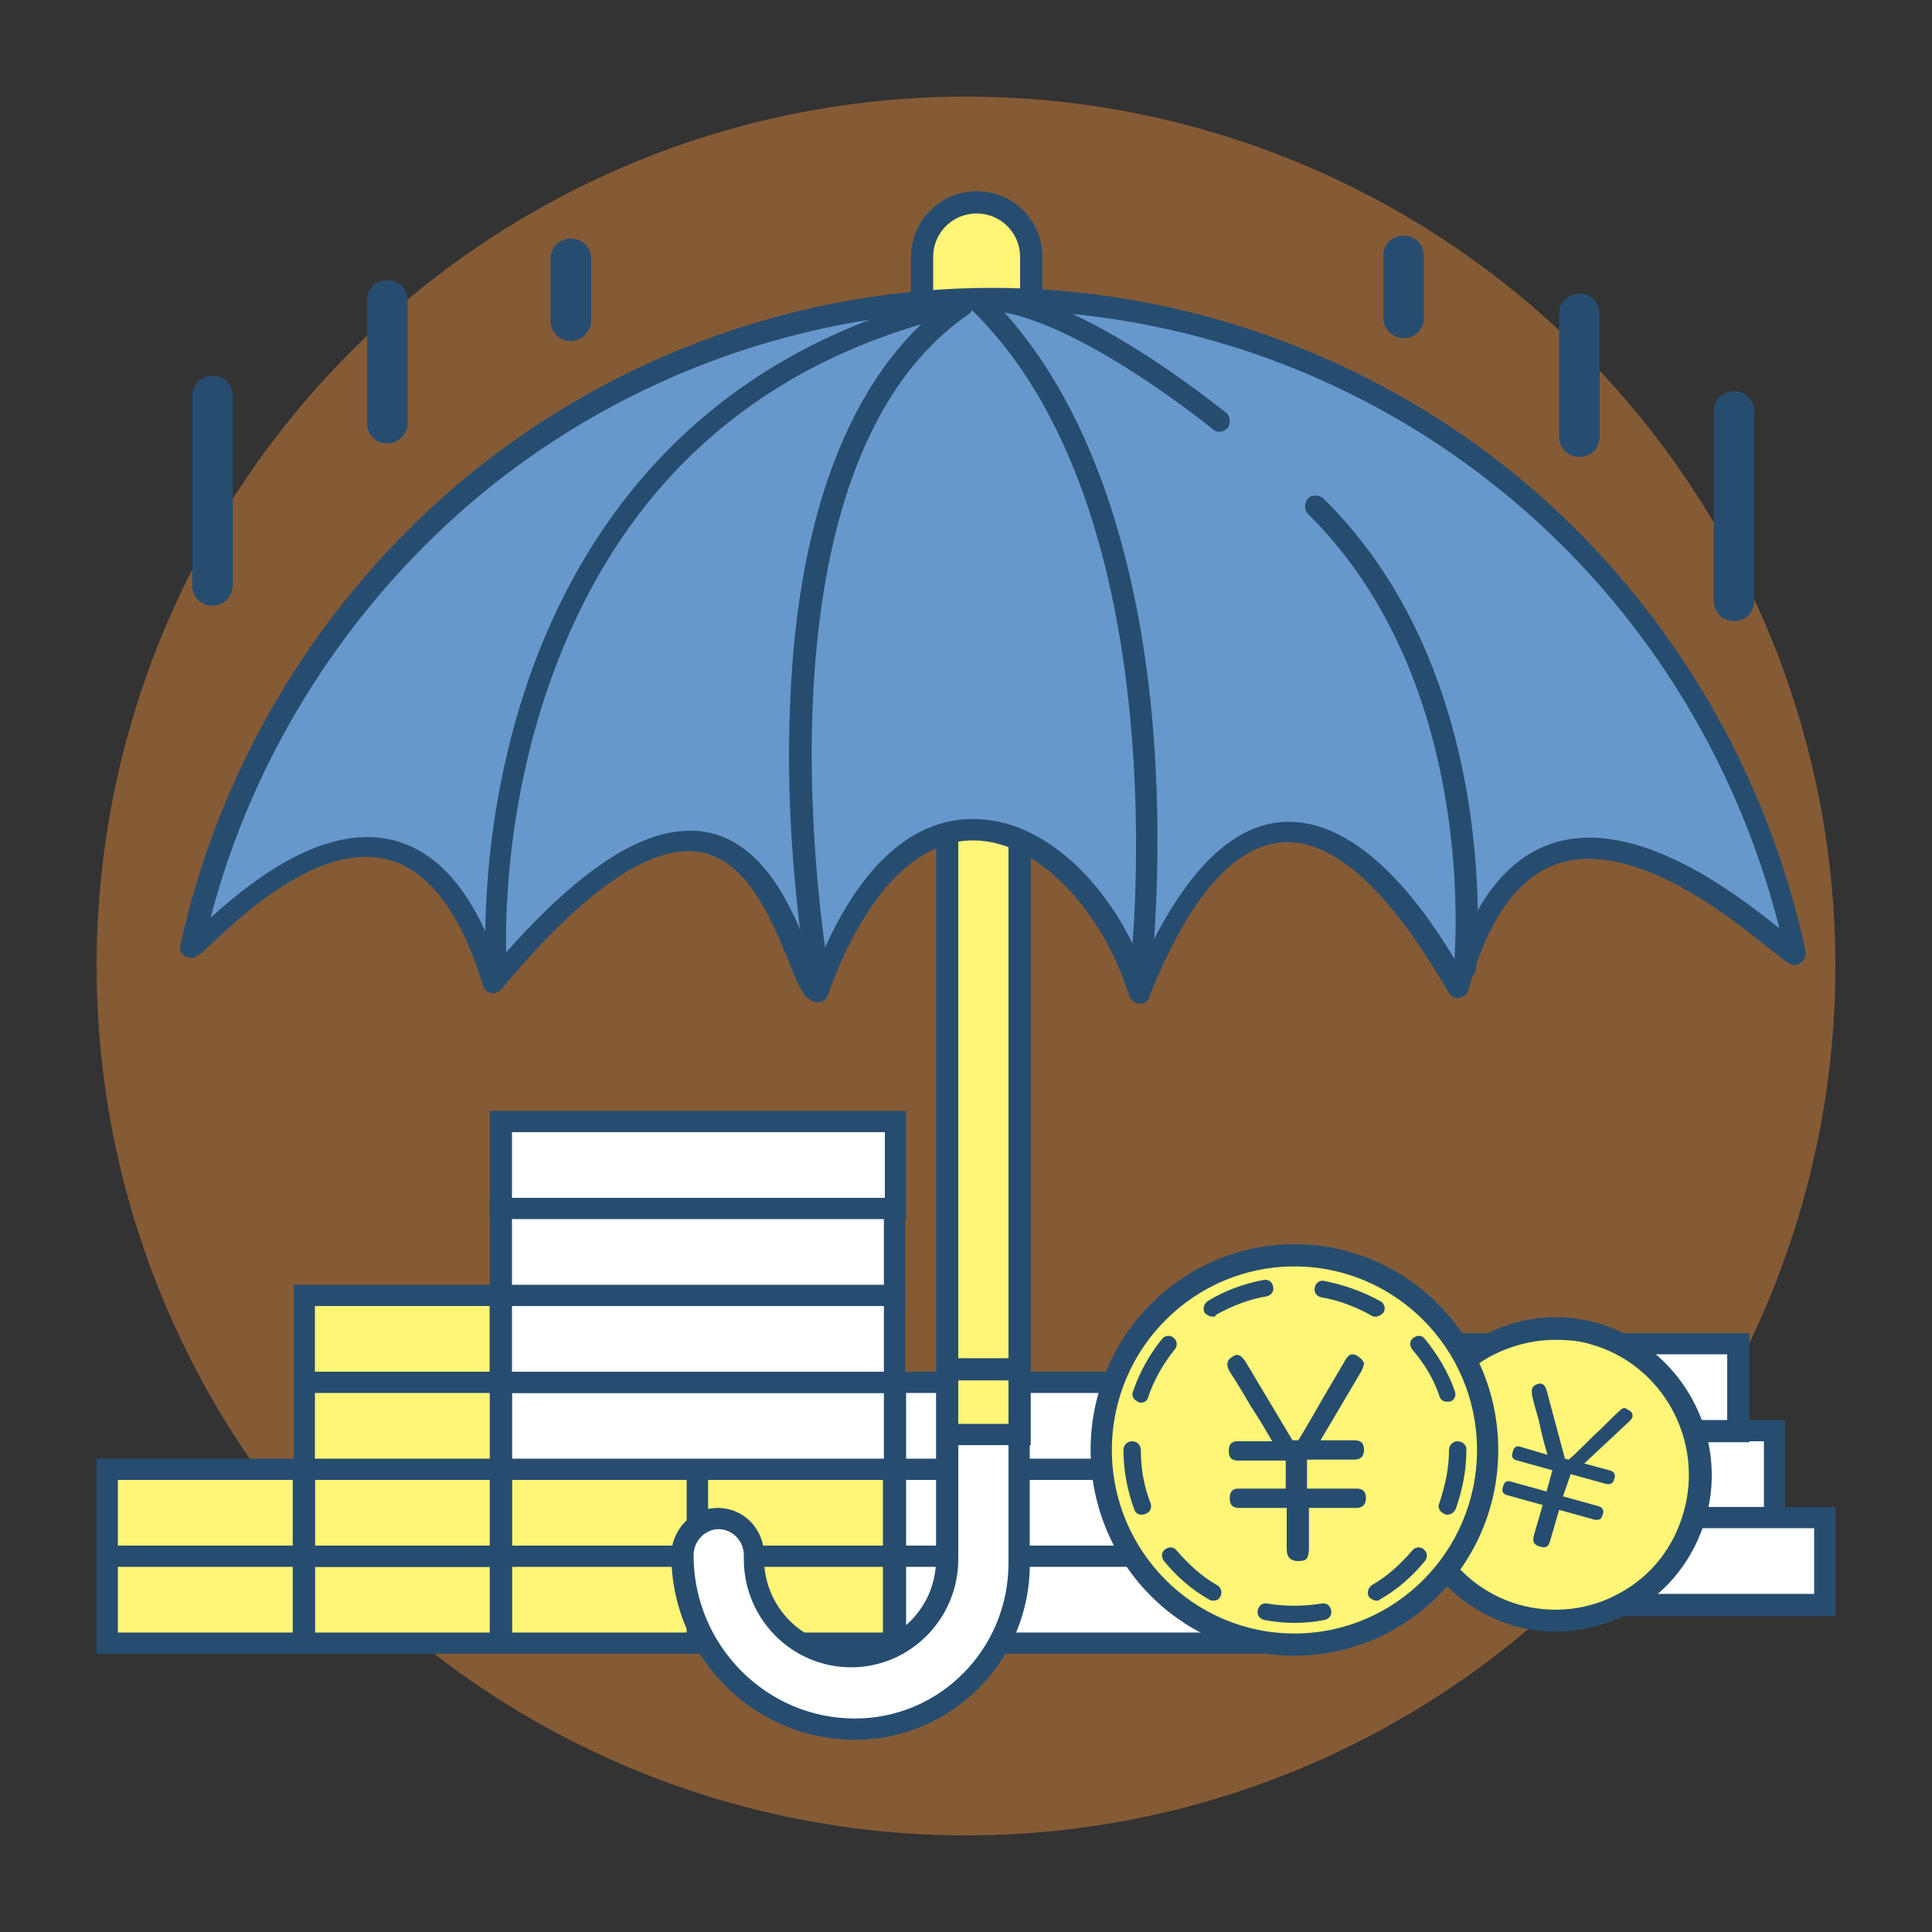 <?xml version="1.0" encoding="utf-8"?>
<!-- Generator: Adobe Illustrator 19.0.0, SVG Export Plug-In . SVG Version: 6.00 Build 0)  -->
<svg version="1.1" id="图层_1" xmlns="http://www.w3.org/2000/svg" xmlns:xlink="http://www.w3.org/1999/xlink" x="0px" y="0px"
	 viewBox="0 0 200 200" style="enable-background:new 0 0 200 200;" xml:space="preserve">
<rect x="0" y="0" width="200" height="200" fill="#333333" stroke="none"/>
<style type="text/css">
	.st0{opacity:0.4;fill:#FF973A;}
	.st1{fill:#FFFFFF;}
	.st2{fill:#264D70;}
	.st3{fill:#FFF576;}
	.st4{fill:#6798CC;}
</style>
<circle id="XMLID_1501_" class="st0" cx="100" cy="100" r="90"/>
<rect id="XMLID_1888_" x="151.8" y="148.2" class="st1" width="31.9" height="9"/>
<path id="XMLID_1885_" class="st2" d="M184.8,158.3h-34.2V147h34.2V158.3z M152.9,156h29.7v-6.8h-29.7V156z"/>
<rect id="XMLID_1884_" x="148" y="139.2" class="st1" width="31.9" height="9"/>
<path id="XMLID_1881_" class="st2" d="M181.1,149.3h-34.2V138h34.2V149.3z M149.1,147h29.7v-6.8h-29.7V147z"/>
<rect id="XMLID_1880_" x="157" y="157.2" class="st1" width="31.9" height="9"/>
<path id="XMLID_1877_" class="st2" d="M190,167.3h-34.2V156H190V167.3z M158.1,165h29.7v-6.8h-29.7V165z"/>
<rect id="XMLID_1876_" x="92.7" y="152.1" class="st1" width="43.7" height="9"/>
<path id="XMLID_1873_" class="st2" d="M137.5,162.2H91.6V151h45.9V162.2z M93.8,160h41.5v-6.8H93.8V160z"/>
<rect id="XMLID_1872_" x="92.7" y="143.1" class="st1" width="39.3" height="9"/>
<path id="XMLID_1869_" class="st2" d="M133.1,153.2H91.6V142h41.5V153.2z M93.8,151h37.1v-6.8H93.8V151z"/>
<polygon id="XMLID_1868_" class="st1" points="113.1,161.1 92.7,161.1 92.7,170.1 113.1,170.1 133.4,170.1 133.4,161.1 "/>
<path id="XMLID_1865_" class="st2" d="M134.6,171.2h-43V160h43V171.2z M93.8,169h38.5v-6.8H93.8V169z"/>
<rect id="XMLID_1864_" x="51.8" y="152.1" class="st3" width="20.4" height="9"/>
<path id="XMLID_1861_" class="st2" d="M73.3,162.2H50.7V151h22.6V162.2z M53,160h18.1v-6.8H53V160z"/>
<rect id="XMLID_1860_" x="51.8" y="161.1" class="st3" width="20.4" height="9"/>
<path id="XMLID_1857_" class="st2" d="M73.3,171.2H50.7V160h22.6V171.2z M53,169h18.1v-6.8H53V169z"/>
<rect id="XMLID_1856_" x="51.8" y="116.1" class="st1" width="40.9" height="9"/>
<path id="XMLID_1853_" class="st2" d="M93.8,126.2H50.7V115h43.1V126.2z M53,124h38.6v-6.8H53V124z"/>
<rect id="XMLID_1852_" x="31.5" y="134.1" class="st3" width="20.4" height="9"/>
<path id="XMLID_1849_" class="st2" d="M53,144.2H30.4V133H53V144.2z M32.6,142h18.1v-6.8H32.6V142z"/>
<rect id="XMLID_1848_" x="72.2" y="152.1" class="st3" width="20.4" height="9"/>
<path id="XMLID_1845_" class="st2" d="M93.7,162.2H71.1V151h22.6V162.2z M73.3,160h18.1v-6.8H73.3V160z"/>
<polygon id="XMLID_1844_" class="st1" points="72.2,143.1 51.8,143.1 51.8,152.1 72.2,152.1 92.6,152.1 92.6,143.1 "/>
<path id="XMLID_1841_" class="st2" d="M93.7,153.2h-43V142h43V153.2z M53,151h38.5v-6.8H53V151z"/>
<polygon id="XMLID_1840_" class="st1" points="72.2,134.1 51.8,134.1 51.8,143.1 72.2,143.1 92.6,143.1 92.6,134.1 "/>
<path id="XMLID_1837_" class="st2" d="M93.7,144.2h-43V133h43V144.2z M53,142h38.5v-6.8H53V142z"/>
<polygon id="XMLID_1836_" class="st1" points="72.2,125.1 51.8,125.1 51.8,134.1 72.2,134.1 92.6,134.1 92.6,125.1 "/>
<path id="XMLID_1833_" class="st2" d="M93.7,135.2h-43V124h43V135.2z M53,133h38.5v-6.8H53V133z"/>
<rect id="XMLID_1832_" x="31.5" y="161.1" class="st3" width="20.4" height="9"/>
<path id="XMLID_1829_" class="st2" d="M53,171.2H30.4V160H53V171.2z M32.6,169h18.1v-6.8H32.6V169z"/>
<rect id="XMLID_1828_" x="31.5" y="152.1" class="st3" width="20.4" height="9"/>
<path id="XMLID_1825_" class="st2" d="M53,162.2H30.4V151H53V162.2z M32.6,160h18.1v-6.8H32.6V160z"/>
<rect id="XMLID_1824_" x="31.5" y="143.1" class="st3" width="20.4" height="9"/>
<path id="XMLID_1821_" class="st2" d="M53,153.2H30.4V142H53V153.2z M32.6,151h18.1v-6.8H32.6V151z"/>
<rect id="XMLID_1820_" x="11.1" y="152.1" class="st3" width="20.4" height="9"/>
<path id="XMLID_1817_" class="st2" d="M32.6,162.2H10V151h22.6V162.2z M12.2,160h18.1v-6.8H12.2V160z"/>
<rect id="XMLID_1816_" x="11.1" y="161.1" class="st3" width="20.4" height="9"/>
<path id="XMLID_1813_" class="st2" d="M32.6,171.2H10V160h22.6V171.2z M12.2,169h18.1v-6.8H12.2V169z"/>
<rect id="XMLID_1812_" x="72.2" y="161.1" class="st3" width="20.4" height="9"/>
<path id="XMLID_1809_" class="st2" d="M93.7,171.2H71.1V160h22.6V171.2z M73.3,169h18.1v-6.8H73.3V169z"/>
<path id="XMLID_1808_" class="st1" d="M98.1,81.7v79.6c0,5.6-4.5,10.1-10,10.1h0c-5.5,0-10-4.5-10-10.1V161c0-2.1-1.7-3.8-3.7-3.8h0
	c-2.1,0-3.7,1.7-3.7,3.8v0c0,10,8,18,17.9,18h0c9.4,0,17-7.7,17-17.2V81.7H98.1z"/>
<path id="XMLID_1805_" class="st2" d="M88.5,180.1c-10.5,0-19-8.6-19-19.1c0-2.7,2.2-4.9,4.8-4.9c2.7,0,4.8,2.2,4.8,4.9v0.4
	c0,4.9,4,9,8.9,9s8.9-4,8.9-9V80.6h9.7v81.2C106.7,171.9,98.5,180.1,88.5,180.1z M74.4,158.3c-1.4,0-2.6,1.2-2.6,2.7
	c0,9.3,7.5,16.9,16.7,16.9c8.8,0,15.9-7.2,15.9-16.1V82.9h-5.2v78.5c0,6.2-5,11.2-11.1,11.2s-11.1-5-11.1-11.2V161
	C77,159.5,75.8,158.3,74.4,158.3z"/>
<rect id="XMLID_1804_" x="98.1" y="81.7" class="st3" width="7.5" height="66.7"/>
<path id="XMLID_1801_" class="st2" d="M106.7,149.6H97v-69h9.7V149.6z M99.2,147.4h5.2V82.9h-5.2V147.4z"/>
<rect id="XMLID_1800_" x="98.1" y="81.8" class="st3" width="7.5" height="60"/>
<path id="XMLID_1797_" class="st2" d="M106.7,142.9H97V80.7h9.7V142.9z M99.2,140.6h5.2V82.9h-5.2V140.6z"/>
<path id="XMLID_1796_" class="st3" d="M101.1,37L101.1,37c-3.1,0-5.6-2.5-5.6-5.6v-4.7c0-3.1,2.5-5.6,5.6-5.6h0
	c3.1,0,5.6,2.5,5.6,5.6v4.7C106.7,34.5,104.2,37,101.1,37z"/>
<path id="XMLID_1793_" class="st2" d="M101.1,38.1c-3.7,0-6.8-3-6.8-6.8v-4.7c0-3.7,3-6.8,6.8-6.8s6.8,3,6.8,6.8v4.7
	C107.8,35.1,104.8,38.1,101.1,38.1z M101.1,22.1c-2.5,0-4.5,2-4.5,4.5v4.7c0,2.5,2,4.5,4.5,4.5s4.5-2,4.5-4.5v-4.7
	C105.6,24.1,103.6,22.1,101.1,22.1z"/>
<path id="XMLID_1792_" class="st2" d="M22,62.7L22,62.7c-1.2,0-2.1-0.9-2.1-2.1V41c0-1.2,0.9-2.1,2.1-2.1h0c1.2,0,2.1,0.9,2.1,2.1
	v19.5C24.1,61.7,23.2,62.7,22,62.7z"/>
<path id="XMLID_1791_" class="st2" d="M40.1,45.9L40.1,45.9c-1.2,0-2.1-0.9-2.1-2.1V31.1c0-1.2,0.9-2.1,2.1-2.1h0
	c1.2,0,2.1,0.9,2.1,2.1v12.7C42.2,44.9,41.3,45.9,40.1,45.9z"/>
<path id="XMLID_1790_" class="st2" d="M59.1,35.3L59.1,35.3c-1.2,0-2.1-0.9-2.1-2.1v-6.4c0-1.2,0.9-2.1,2.1-2.1h0
	c1.2,0,2.1,0.9,2.1,2.1v6.4C61.2,34.3,60.2,35.3,59.1,35.3z"/>
<path id="XMLID_1789_" class="st2" d="M179.5,64.3L179.5,64.3c1.2,0,2.1-0.9,2.1-2.1V42.6c0-1.2-0.9-2.1-2.1-2.1l0,0
	c-1.2,0-2.1,0.9-2.1,2.1v19.5C177.4,63.4,178.3,64.3,179.5,64.3z"/>
<path id="XMLID_1788_" class="st2" d="M163.5,47.3L163.5,47.3c1.2,0,2.1-0.9,2.1-2.1V32.5c0-1.2-0.9-2.1-2.1-2.1h0
	c-1.2,0-2.1,0.9-2.1,2.1v12.7C161.4,46.4,162.3,47.3,163.5,47.3z"/>
<path id="XMLID_1787_" class="st2" d="M145.3,35L145.3,35c1.2,0,2.1-0.9,2.1-2.1v-6.4c0-1.2-0.9-2.1-2.1-2.1h0
	c-1.2,0-2.1,0.9-2.1,2.1v6.4C143.2,34,144.1,35,145.3,35z"/>
<path id="XMLID_1786_" class="st4" d="M19.9,98.1C28.3,59.7,62.3,31,102.8,31c40.8,0,74.9,29,83.1,67.7c0.4,1.7-26.7-27.7-34.9,3.5
	c-2-3.1-18.5-34.9-33,0.6c-5.2-16.4-23.2-27.8-33.3-0.1c-2.9-0.8-6-34-33.6-0.9C41.8,71.6,19.5,99.7,19.9,98.1z"/>
<path id="XMLID_1782_" class="st2" d="M118,103.9C118,103.9,118,103.9,118,103.9c-0.5,0-0.9-0.3-1.1-0.8c-2.9-9.2-9.6-16-16-16.1
	c-0.1,0-0.1,0-0.2,0c-5.9,0-11.3,5.7-15,16c-0.2,0.6-0.8,0.9-1.4,0.7c-1.1-0.3-1.7-1.7-2.7-4.3c-1.7-4.1-4.2-10.4-9.2-11.2
	c-5.1-0.8-12,4-20.5,14.2c-0.3,0.3-0.7,0.5-1.1,0.4c-0.4-0.1-0.7-0.4-0.8-0.8c-2.3-7.5-5.6-11.9-9.8-13c-7.1-1.9-15.2,5.8-18.3,8.7
	c-1.4,1.3-1.8,1.7-2.7,1.3c-0.4-0.2-0.7-0.8-0.5-1.3c4.2-19,14.8-36.2,29.8-48.5c15.3-12.5,34.5-19.4,54.2-19.4
	c19.8,0,39.2,7,54.5,19.6c15.1,12.5,25.6,29.9,29.7,49c0.1,0.5-0.1,1-0.5,1.3c-0.8,0.5-1.2,0.1-3.1-1.4c-3.9-3.1-14.1-11.5-22-8.9
	c-4.2,1.4-7.3,5.8-9.3,13.1c-0.1,0.4-0.5,0.7-0.9,0.8c-0.4,0.1-0.9-0.1-1.1-0.5c-0.1-0.2-0.3-0.5-0.6-1c-6-10.1-11.6-15-16.7-14.6
	c-5,0.4-9.6,5.7-13.7,15.9C118.9,103.7,118.4,103.9,118,103.9z M71.4,86c0.5,0,1,0,1.5,0.1c6.3,1,9.2,8.2,10.9,12.5
	c0.2,0.5,0.4,1.1,0.7,1.6c5.2-12.9,11.8-15.6,16.6-15.4c6.7,0.1,13.5,6.2,17.1,15c4.3-9.3,9.1-14.3,14.5-14.7
	c8.3-0.6,15.1,9.5,18,14.4c2.2-6.6,5.5-10.7,10-12.2c8.6-2.8,18.9,5.1,23.5,8.8c-4.4-17.5-14.3-33.4-28.3-44.9
	c-14.9-12.3-33.7-19.1-53-19.1C83.6,32.1,64.9,38.8,50,51C36.3,62.3,26.3,77.8,21.8,95c4-3.6,11.7-9.9,19-8
	c4.6,1.2,8.2,5.4,10.7,12.6C59.4,90.5,65.9,86,71.4,86z M19.9,98.1l1.1,0.2L19.9,98.1z"/>
<g id="XMLID_1779_">
	<g id="XMLID_1780_">
		<path id="XMLID_1781_" class="st2" d="M51.4,101.4c-0.6,0-1.1-0.5-1.1-1c0-0.6-1-14.6,4.5-30.3c5.1-14.6,16.9-33.3,44.1-39.7
			c0.6-0.1,1.2,0.2,1.3,0.8c0.1,0.6-0.2,1.2-0.8,1.3c-21,4.9-35.3,17.8-42.5,38.2c-5.4,15.3-4.5,29.3-4.4,29.5
			C52.5,100.9,52.1,101.4,51.4,101.4C51.4,101.4,51.4,101.4,51.4,101.4z"/>
	</g>
</g>
<g id="XMLID_1776_">
	<g id="XMLID_1777_">
		<path id="XMLID_1778_" class="st2" d="M84.7,102.4c-0.5,0-1-0.4-1.1-0.9c0-0.1-2.5-13.5-1.8-28.8c0.8-20.4,6.8-35,17.2-42.1
			c0.5-0.3,1.2-0.2,1.6,0.3c0.3,0.5,0.2,1.2-0.3,1.6c-23.8,16.4-14.5,68.2-14.4,68.7c0.1,0.6-0.3,1.2-0.9,1.3
			C84.9,102.4,84.8,102.4,84.7,102.4z"/>
	</g>
</g>
<g id="XMLID_1773_">
	<g id="XMLID_1774_">
		<path id="XMLID_1775_" class="st2" d="M118.1,101.4c0,0-0.1,0-0.1,0c-0.6-0.1-1.1-0.6-1-1.2c0.1-0.5,5.3-47.4-16.7-68.4
			c-0.4-0.4-0.5-1.1,0-1.6c0.4-0.4,1.1-0.5,1.6,0c11.9,11.4,16,29.9,17.3,43.4c1.4,14.6,0,26.7,0,26.8
			C119.1,101,118.7,101.4,118.1,101.4z"/>
	</g>
</g>
<g id="XMLID_1771_">
	<path id="XMLID_1772_" class="st2" d="M151.6,101.4c0,0-0.1,0-0.1,0c-0.6-0.1-1.1-0.6-1-1.2c0-0.3,3-29.1-15.1-47
		c-0.4-0.4-0.4-1.1,0-1.6c0.4-0.4,1.1-0.4,1.6,0c18.9,18.6,15.8,48.5,15.8,48.8C152.6,101,152.1,101.4,151.6,101.4z"/>
</g>
<g id="XMLID_1768_">
	<g id="XMLID_1769_">
		<path id="XMLID_1770_" class="st2" d="M126.2,44.7c-0.2,0-0.5-0.1-0.7-0.3c-0.1-0.1-15-12.2-23.7-12.3c-0.6,0-1.1-0.5-1.1-1.1
			c0-0.6,0.5-1.1,1.1-1.1c9.5,0.1,24.4,12.3,25.1,12.8c0.5,0.4,0.5,1.1,0.2,1.6C126.8,44.6,126.5,44.7,126.2,44.7z"/>
	</g>
</g>
<path id="XMLID_1767_" class="st3" d="M175.5,156.8c-2.3,8-10.6,12.7-18.5,10.4c-8-2.3-12.6-10.7-10.3-18.7
	c2.3-8,10.6-12.7,18.5-10.4C173.1,140.4,177.7,148.8,175.5,156.8z"/>
<path id="XMLID_1764_" class="st2" d="M161.1,168.9c-1.5,0-3-0.2-4.4-0.6c-8.5-2.5-13.5-11.5-11.1-20.1c1.2-4.2,3.9-7.7,7.7-9.8
	c3.7-2.1,8.1-2.6,12.2-1.4c8.5,2.5,13.5,11.5,11.1,20.1l0,0c-1.2,4.2-3.9,7.7-7.7,9.8C166.4,168.2,163.8,168.9,161.1,168.9z
	 M161,138.7c-2.3,0-4.6,0.6-6.7,1.7c-3.3,1.8-5.6,4.8-6.6,8.4c-2.1,7.4,2.2,15.2,9.5,17.3c3.5,1,7.3,0.6,10.5-1.2
	c3.3-1.8,5.6-4.8,6.6-8.4l0,0c2.1-7.4-2.2-15.2-9.5-17.3C163.6,138.8,162.3,138.7,161,138.7z"/>
<g id="XMLID_1761_">
	<path id="XMLID_1762_" class="st2" d="M161.8,154.9l3.6,1c0.5,0.1,0.7,0.5,0.5,0.9c-0.1,0.5-0.4,0.6-0.9,0.5l-3.6-1l-0.9,3.1
		c-0.1,0.4-0.2,0.6-0.4,0.7c-0.1,0.1-0.4,0.1-0.7,0c-0.3-0.1-0.5-0.2-0.6-0.4c-0.1-0.2-0.1-0.4,0-0.8l0.9-3.1l-3.6-1
		c-0.5-0.1-0.7-0.4-0.5-0.9c0.1-0.5,0.4-0.7,0.9-0.5l3.6,1l0.6-2.2l-3.6-1c-0.5-0.1-0.7-0.4-0.5-0.9c0.1-0.5,0.4-0.7,0.9-0.5
		l2.7,0.8c-0.3-1-0.6-2.1-0.8-3.1s-0.6-2-0.8-3.1c-0.1-0.6,0-0.9,0.5-1.1c0.2-0.1,0.4-0.1,0.6,0c0.2,0.1,0.3,0.3,0.4,0.6l1.9,7.1
		l0.4,0.1c0.9-0.8,1.7-1.6,2.6-2.5c0.9-0.8,1.7-1.7,2.6-2.5c0.3-0.3,0.5-0.4,0.7-0.3c0.2,0.1,0.3,0.2,0.5,0.3
		c0.2,0.2,0.2,0.4,0.2,0.5c0,0.2-0.2,0.4-0.4,0.6l-4.6,4.3l2.6,0.7c0.5,0.1,0.7,0.5,0.5,0.9c-0.1,0.5-0.4,0.6-0.9,0.5l-3.6-1
		L161.8,154.9z"/>
</g>
<ellipse id="XMLID_1760_" class="st3" cx="134" cy="150.1" rx="20" ry="20.2"/>
<path id="XMLID_1757_" class="st2" d="M134,171.4c-11.6,0-21.1-9.5-21.1-21.3s9.5-21.3,21.1-21.3c11.6,0,21.1,9.5,21.1,21.3
	S145.6,171.4,134,171.4z M134,131.1c-10.4,0-18.9,8.5-18.9,19s8.5,19,18.9,19s18.9-8.5,18.9-19S144.4,131.1,134,131.1z"/>
<g id="XMLID_1746_">
	<path id="XMLID_1747_" class="st2" d="M134,168c-1,0-2.1-0.1-3.1-0.3c-0.5-0.1-0.8-0.5-0.7-1c0.1-0.5,0.5-0.8,1-0.7
		c1.8,0.3,3.7,0.3,5.6,0c0.5-0.1,0.9,0.2,1,0.7c0.1,0.5-0.2,0.9-0.7,1C136.1,167.9,135,168,134,168z M125.6,165.7
		c-0.1,0-0.3,0-0.4-0.1c-1.8-1-3.4-2.4-4.7-4c-0.3-0.4-0.3-0.9,0.1-1.2c0.4-0.3,0.9-0.3,1.2,0.1c1.2,1.4,2.6,2.7,4.2,3.6
		c0.4,0.2,0.6,0.8,0.3,1.2C126.2,165.6,125.9,165.7,125.6,165.7z M142.5,165.7c-0.3,0-0.6-0.2-0.8-0.4c-0.2-0.4-0.1-0.9,0.3-1.2
		c1.6-0.9,3-2.2,4.2-3.6c0.3-0.4,0.9-0.4,1.2-0.1c0.4,0.3,0.4,0.9,0.1,1.2c-1.3,1.6-2.9,3-4.7,4
		C142.8,165.7,142.6,165.7,142.5,165.7z M118.2,156.8c-0.4,0-0.7-0.2-0.8-0.6c-0.7-1.9-1.1-4-1.1-6.1c0-0.5,0.4-0.9,0.9-0.9
		c0,0,0,0,0,0c0.5,0,0.9,0.4,0.9,0.9c0,1.9,0.3,3.7,1,5.5c0.2,0.5-0.1,1-0.5,1.1C118.4,156.8,118.3,156.8,118.2,156.8z M149.8,156.8
		c-0.1,0-0.2,0-0.3-0.1c-0.5-0.2-0.7-0.7-0.5-1.1c0.6-1.8,1-3.6,1-5.5c0-0.5,0.4-0.9,0.9-0.9s0.9,0.4,0.9,0.8v0.1
		c0,2.1-0.4,4.1-1.1,6.1C150.5,156.6,150.2,156.8,149.8,156.8z M118.1,145.2c-0.1,0-0.2,0-0.3-0.1c-0.5-0.2-0.7-0.7-0.5-1.1
		c0.7-2,1.7-3.8,3-5.4c0.3-0.4,0.9-0.4,1.2-0.1c0.4,0.3,0.4,0.9,0.1,1.2c-1.2,1.5-2.1,3.1-2.7,4.8
		C118.8,145,118.5,145.2,118.1,145.2z M149.8,145.1c-0.4,0-0.7-0.2-0.8-0.6c-0.6-1.8-1.6-3.4-2.8-4.8c-0.3-0.4-0.3-0.9,0.1-1.2
		c0.4-0.3,0.9-0.3,1.2,0.1c1.3,1.6,2.4,3.4,3.1,5.4c0.2,0.5-0.1,1-0.5,1.1C150,145.1,149.9,145.1,149.8,145.1z M125.5,136.3
		c-0.3,0-0.6-0.2-0.8-0.4c-0.2-0.4-0.1-0.9,0.3-1.2c1.8-1.1,3.7-1.8,5.8-2.2c0.5-0.1,0.9,0.2,1,0.7c0.1,0.5-0.2,0.9-0.7,1
		c-1.8,0.3-3.6,1-5.2,1.9C125.8,136.3,125.7,136.3,125.5,136.3z M142.4,136.3c-0.1,0-0.3,0-0.4-0.1c-1.6-0.9-3.4-1.6-5.2-1.9
		c-0.5-0.1-0.8-0.5-0.7-1c0.1-0.5,0.5-0.8,1-0.7c2,0.4,4,1.1,5.8,2.1c0.4,0.2,0.6,0.8,0.3,1.2C143,136.1,142.7,136.3,142.4,136.3z"
		/>
</g>
<g id="XMLID_1743_">
	<path id="XMLID_1744_" class="st2" d="M135.5,154.1h4.9c0.7,0,1,0.3,1,1c0,0.6-0.3,1-1,1h-4.9v4.2c0,0.5-0.1,0.8-0.2,1
		c-0.1,0.2-0.4,0.3-0.9,0.3c-0.4,0-0.7-0.1-0.9-0.3c-0.2-0.2-0.3-0.5-0.3-1v-4.2h-4.9c-0.7,0-1-0.3-1-1c0-0.7,0.3-1,0.9-1h4.9v-2.9
		h-4.9c-0.7,0-1-0.3-1-1c0-0.7,0.3-1,0.9-1h3.6c-0.7-1.2-1.4-2.4-2.2-3.6c-0.7-1.2-1.4-2.4-2.2-3.6c-0.4-0.7-0.3-1.2,0.2-1.5
		c0.3-0.2,0.5-0.3,0.7-0.2c0.2,0,0.4,0.2,0.7,0.6l4.9,8.2h0.6c0.8-1.3,1.6-2.7,2.4-4.1c0.8-1.4,1.6-2.7,2.4-4.1
		c0.3-0.5,0.5-0.7,0.8-0.7c0.2,0,0.5,0.1,0.7,0.3c0.3,0.2,0.4,0.4,0.5,0.6c0,0.2-0.1,0.5-0.3,0.9l-4.2,7.1h3.5c0.7,0,1,0.3,1,1
		c0,0.6-0.3,1-1,1h-4.9V154.1z"/>
</g>
</svg>

